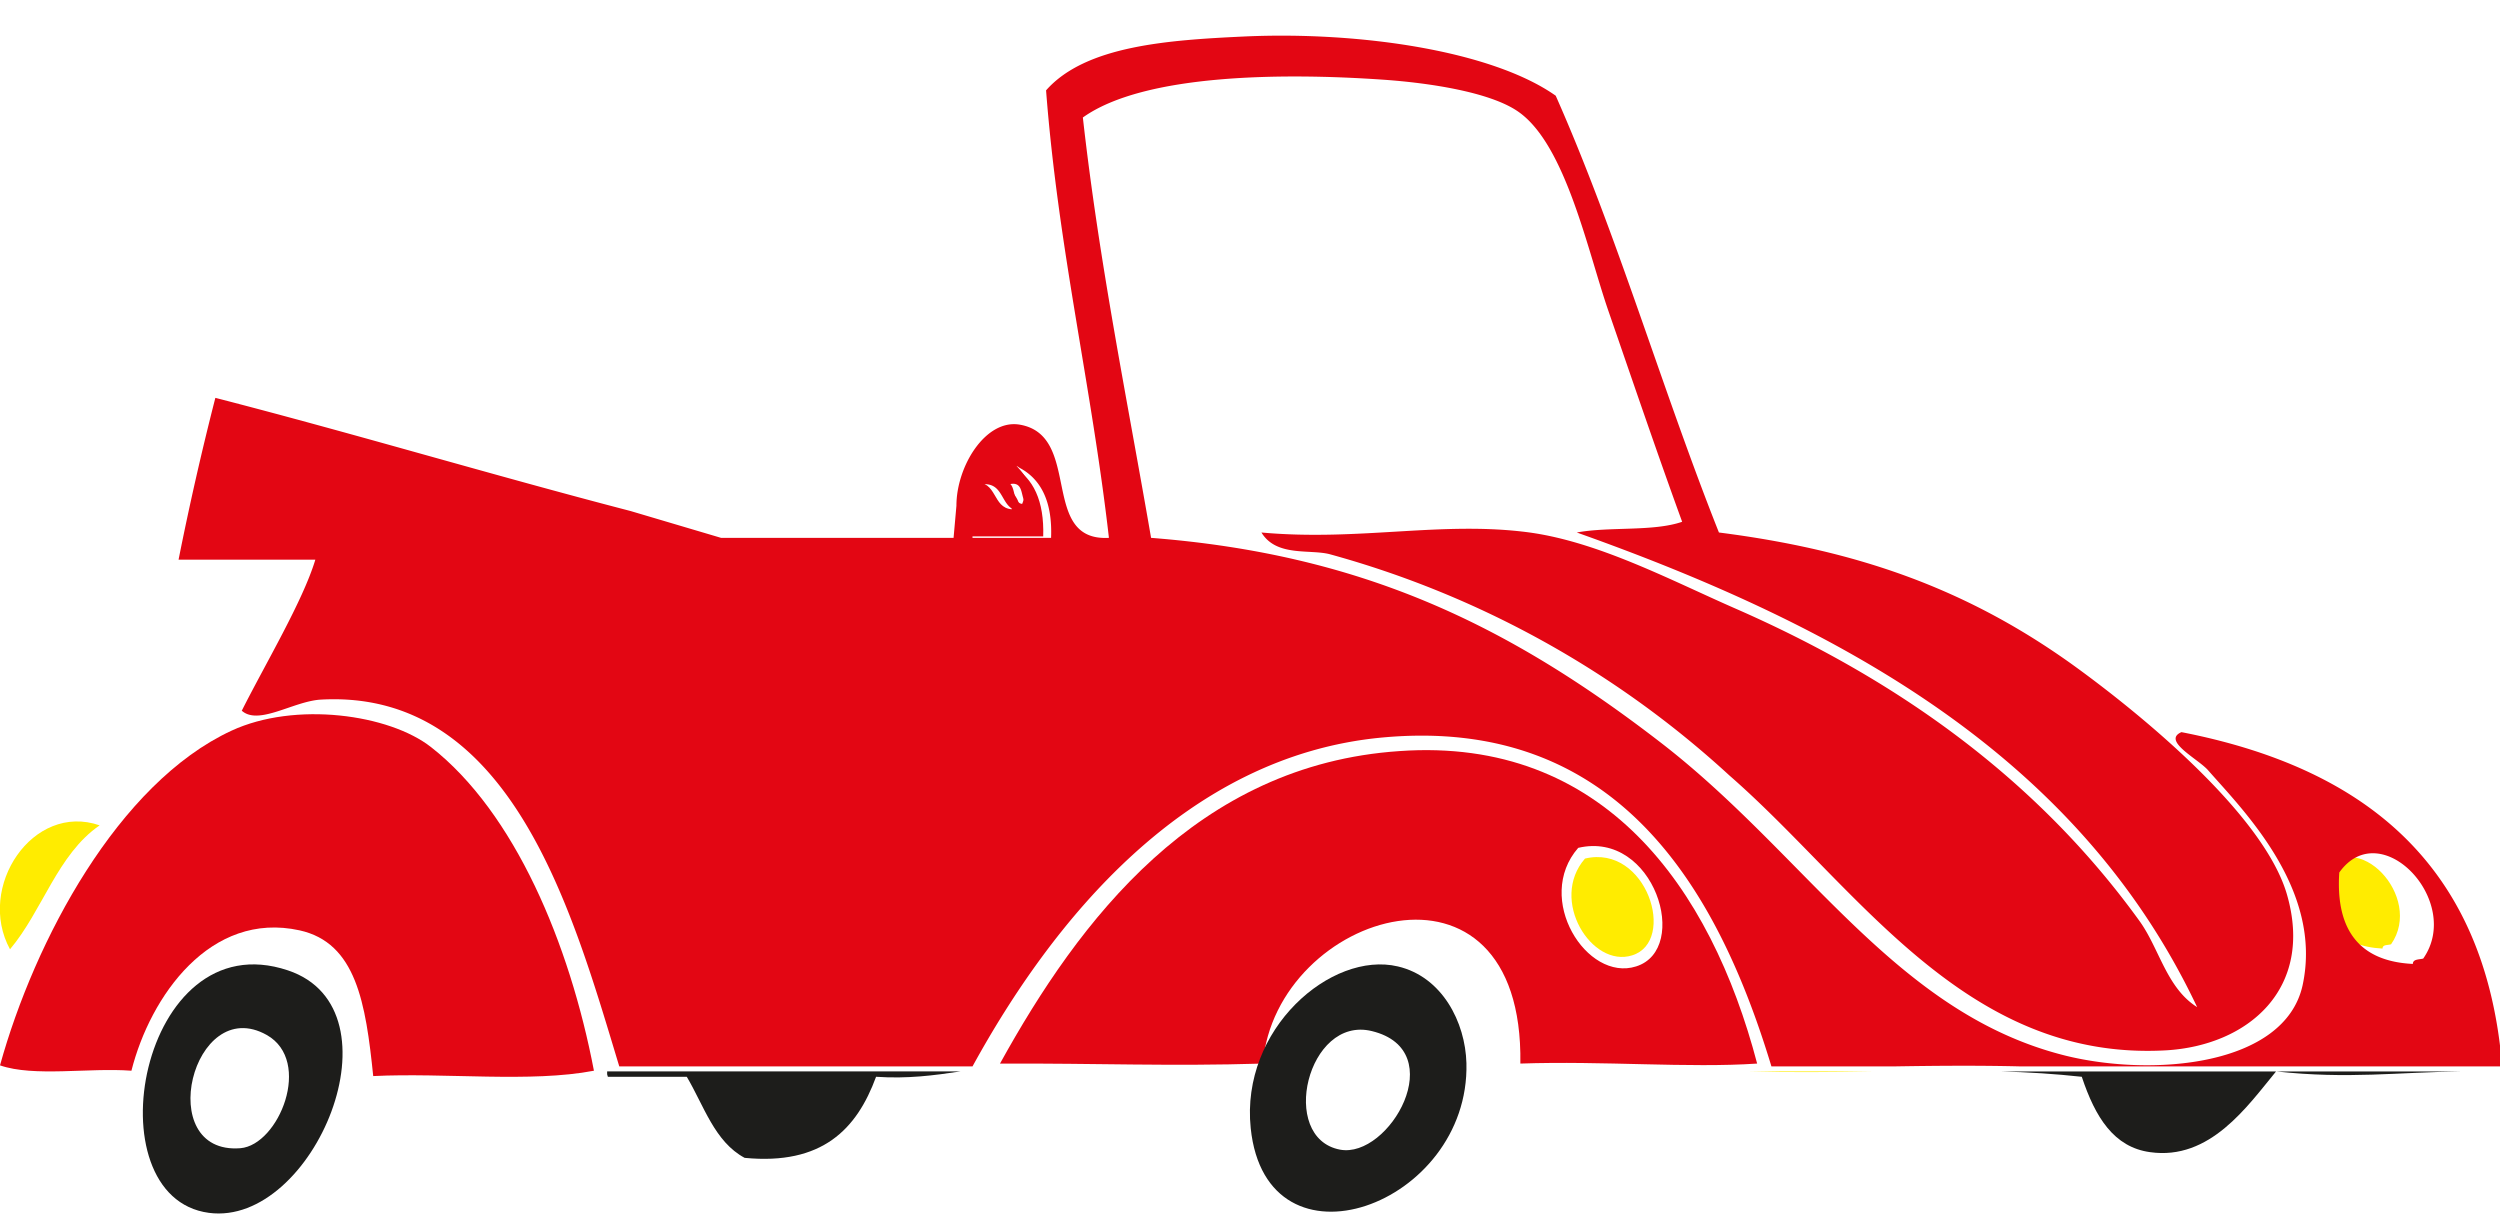 <svg xmlns="http://www.w3.org/2000/svg" xmlns:xlink="http://www.w3.org/1999/xlink" width="70" height="34" viewBox="0 0 70 34"><defs><path id="a" d="M315.68 101.98c.53-2.09 2.21-4.48 4.71-3.93 1.58.35 1.85 2.03 2.06 4.08 2.02-.1 4.41.19 6.18-.15-.68-3.56-2.22-7.23-4.56-9.06-1.17-.92-3.8-1.29-5.59-.46-3.17 1.47-5.51 5.87-6.48 9.37.95.33 2.49.06 3.68.15z"/><path id="b" d="M356.19 95.74c2.13-.5 3.16 2.84 1.62 3.32-1.38.44-2.86-1.9-1.62-3.32zm-8.83 6.04c.36-4.26 7.31-6.38 7.21 0 2.31-.08 4.71.13 6.63 0-1.3-4.95-4.31-9.15-10.01-8.75-5.68.38-8.97 4.73-11.19 8.75 2.77-.01 4.73.08 7.36 0z"/><path id="c" d="M314.79 95.11c-1.87-.65-3.46 1.73-2.51 3.47.91-1.08 1.33-2.66 2.51-3.47"/><path id="d" d="M378.71 98.56c0-.12.15-.09.24-.12.93-1.33-.98-3.34-1.94-2-.09 1.38.51 2.06 1.7 2.12"/><path id="e" d="M356.38 96.04c-1.01 1.16.19 3.07 1.32 2.71 1.26-.39.41-3.12-1.32-2.71"/><path id="f" d="M350.41 100.87c2.23.54.49 3.58-.89 3.32-1.73-.33-.91-3.76.89-3.32zm-3.39 2.72c.44 4.23 6.14 2.17 6.04-1.82-.03-1.15-.68-2.42-1.92-2.71-1.86-.44-4.41 1.75-4.12 4.53z"/><path id="g" d="M319.47 100.98c1.29.73.34 3.08-.74 3.17-2.45.19-1.34-4.34.74-3.17zm-1.62 4.98c2.93.39 5.48-5.7 2.21-6.79-4.15-1.39-5.52 6.35-2.21 6.79z"/><path id="h" d="M340.33 85.05c-.36-.25.58.42.29 1.06-.35-.05-.09-.72-.59-.6.07.28.32.38.3.75-.55-.04-.4-.8-1.04-.75 0 .6-.29.9-.29 1.51h2.21c.03-.99-.27-1.64-.88-1.97"/><path id="i" d="M339.23 87.06c0-.6.29-.9.29-1.5.63-.05.48.71 1.03.75.02-.38-.23-.47-.29-.75.5-.12.24.55.59.6.28-.65-.66-1.31-.3-1.06.62.33.92.98.88 1.96zm40.33 11.93c-1.45-.07-2.17-.9-2.06-2.56 1.16-1.63 3.47.81 2.35 2.41-.11.03-.29.01-.29.15zm-58.73-11.32c-.35 1.16-1.39 2.9-2.06 4.23.47.42 1.44-.26 2.2-.31 5.36-.31 7.07 5.98 8.37 10.27h9.89c2.22-4.05 5.94-8.7 11.48-9.21 6.51-.6 9.35 4.12 10.89 9.21h3.4c1.21-.02 2.42-.03 3.59 0h13.47c-.47-5.7-3.91-8.37-8.98-9.36-.55.24.45.74.74 1.06.98 1.12 3.24 3.35 2.65 6.04-.51 2.25-4.19 2.56-6.63 1.96-4.76-1.18-7.25-5.61-11.33-8.76-4.31-3.33-8.4-5.28-14.28-5.74-.67-3.89-1.45-7.67-1.91-11.77 1.72-1.23 5.63-1.25 8.39-1.06 1.31.09 3.04.35 3.82.91 1.32.94 1.93 3.91 2.51 5.58.75 2.17 1.39 4.05 2.06 5.89-.81.28-2.03.13-2.95.3 7.51 2.67 14.07 6.31 17.37 13.29-.86-.54-1.06-1.65-1.62-2.42-2.76-3.82-6.57-6.67-11.33-8.75-1.8-.79-3.8-1.85-5.74-2.12-2.46-.33-4.76.25-7.51 0 .42.69 1.36.46 1.92.61a27.16 27.16 0 0 1 11.18 6.19c3.58 3.12 6.58 8.01 12.22 7.7 2.29-.13 4.17-1.71 3.39-4.38-.65-2.2-3.98-4.95-5.89-6.34-3.07-2.23-6.18-3.29-10.01-3.78-1.59-4-2.85-8.35-4.57-12.23-1.79-1.26-5.48-1.8-8.68-1.66-2.14.1-4.48.25-5.59 1.51.34 4.43 1.27 8.25 1.76 12.53-1.96.11-.73-2.87-2.5-3.17-.95-.16-1.77 1.16-1.77 2.27l-.08.9h-6.51l-2.53-.75c-3.92-1.02-7.71-2.16-11.63-3.17a85.88 85.88 0 0 0-1.03 4.53z"/><path id="j" d="M361 102h3.4c-1.15.02-2.3.03-3.4 0"/><path id="k" d="M375.73 102c-.8.97-1.85 2.5-3.53 2.26-1.01-.14-1.53-.97-1.91-2.11-.73-.08-1.5-.13-2.29-.15h12.96c-1.86.02-3.19.22-5.23 0"/><path id="l" d="M338.89 102c-.73.11-1.47.21-2.36.15-.54 1.47-1.51 2.48-3.68 2.27-.84-.45-1.14-1.46-1.62-2.27h-2.21l-.02-.07V102z"/></defs><g transform="translate(-312 -72)"><use fill="#e30613" xlink:href="#a"/></g><g transform="translate(-312 -72)"><use fill="#e30613" xlink:href="#b"/></g><g transform="translate(-312 -72)"><use fill="#ffec00" xlink:href="#c"/></g><g transform="translate(-312 -72)"><use fill="#ffec00" xlink:href="#d"/></g><g transform="translate(-312 -72)"><use fill="#ffec00" xlink:href="#e"/></g><g transform="translate(-312 -72)"><use fill="#1d1d1b" xlink:href="#f"/></g><g transform="translate(-312 -72)"><use fill="#1d1d1b" xlink:href="#g"/></g><g transform="translate(-312 -72)"><use fill="#e30613" xlink:href="#h"/></g><g transform="translate(-312 -72)"><use fill="#e30613" xlink:href="#i"/></g><g transform="translate(-312 -72)"><use fill="#ffec00" xlink:href="#j"/></g><g transform="translate(-312 -72)"><use fill="#1d1d1b" xlink:href="#k"/></g><g transform="translate(-312 -72)"><use fill="#1d1d1b" xlink:href="#l"/></g></svg>